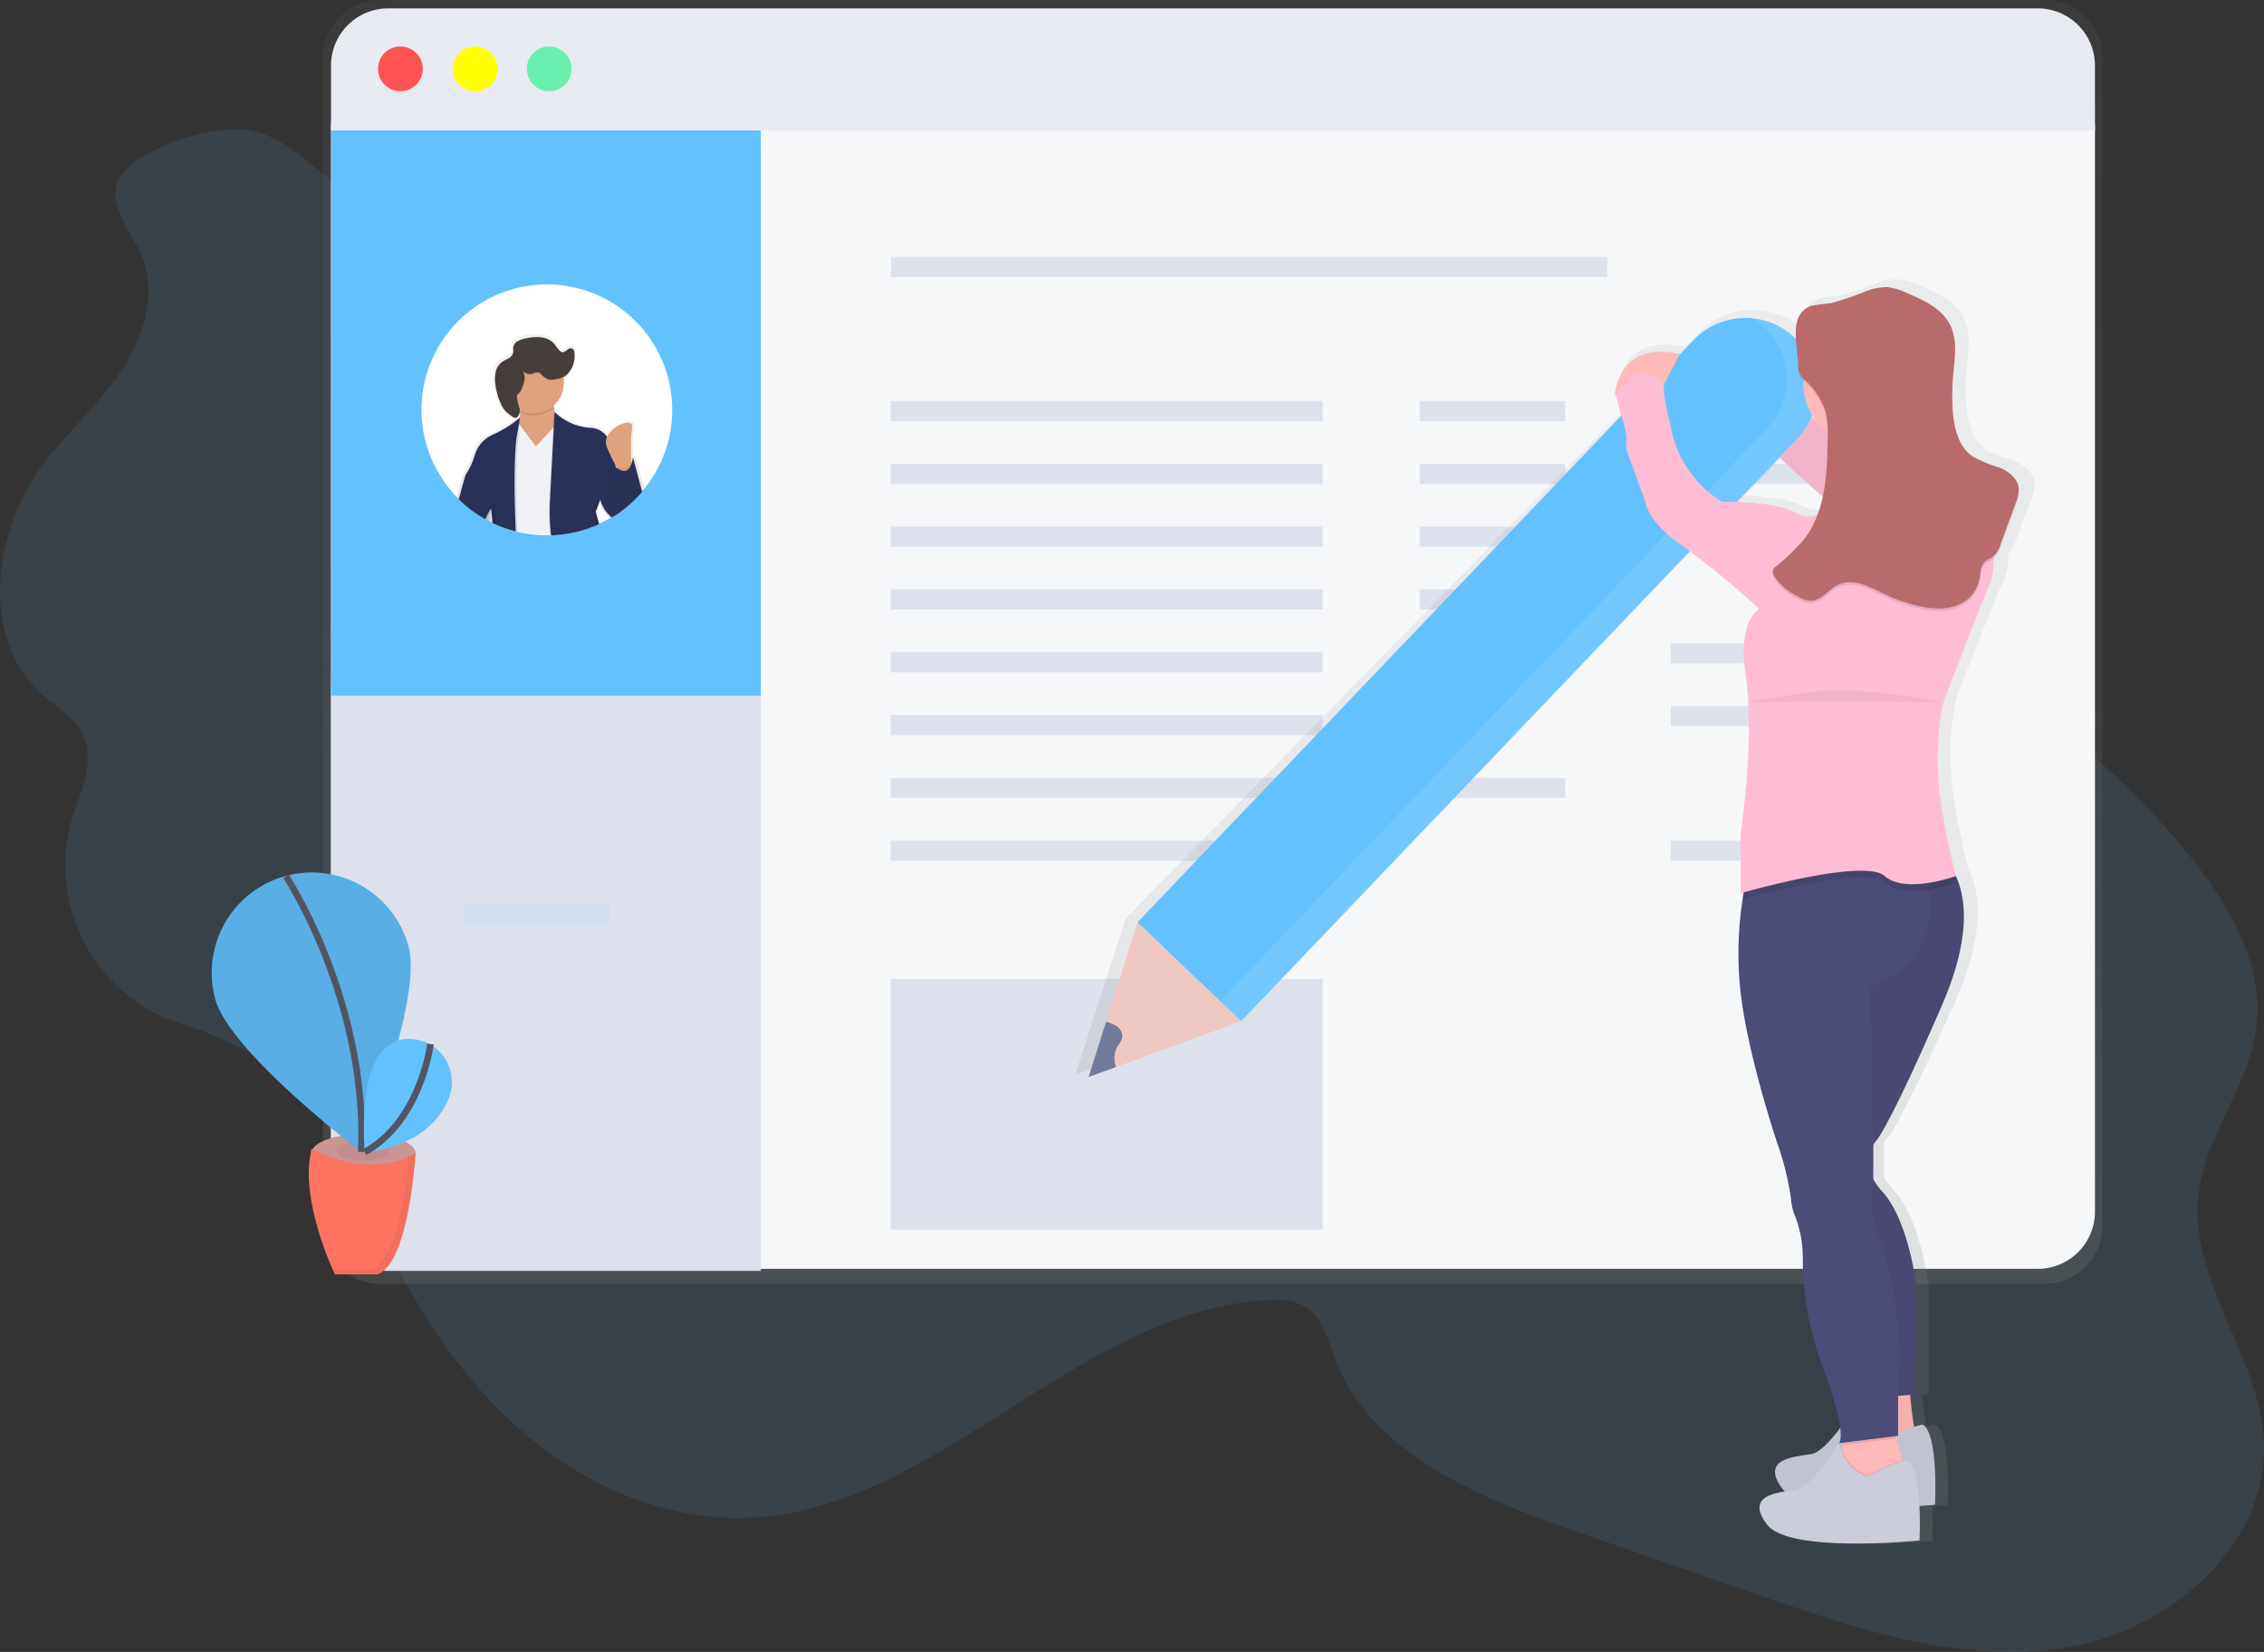 <svg xmlns="http://www.w3.org/2000/svg" xmlns:xlink="http://www.w3.org/1999/xlink" width="342.662" height="250" viewBox="0 0 342.662 250">
  <rect x="0" y="0" width="342.662" height="250" fill="#333333" stroke="none"/>
  <defs>
    <linearGradient id="linear-gradient" x1="0.5" y1="1" x2="0.5" gradientUnits="objectBoundingBox">
      <stop offset="0" stop-color="gray" stop-opacity="0.251"/>
      <stop offset="0.54" stop-color="gray" stop-opacity="0.122"/>
      <stop offset="1" stop-color="gray" stop-opacity="0.102"/>
    </linearGradient>
    <linearGradient id="linear-gradient-2" x1="0.501" y1="1" x2="0.501" y2="0" xlink:href="#linear-gradient"/>
    <linearGradient id="linear-gradient-3" x1="0.704" y1="1" x2="0.704" y2="0" xlink:href="#linear-gradient"/>
  </defs>
  <g id="Blob_Getting_Started_project_prep_" data-name="Blob Getting Started (project prep)" transform="translate(0.012)">
    <g id="Group_7" data-name="Group 7" transform="translate(-0.012 19.566)" opacity="0.1">
      <path id="Path_915" data-name="Path 915" d="M73.78,131.309c3.195,5.561,1.425,12.779-2.045,18.17s-8.407,9.671-12.253,14.815c-7.646,10.263-9.622,26.469.019,34.9,2.077,1.817,4.645,3.255,5.911,5.7,1.748,3.38.454,7.453-.865,11.034l-.11.294a25.133,25.133,0,0,0,16.119,32.725c7.615,2.346,14.487,6.15,19.573,12.3,4.445,5.376,7.013,12.008,9.945,18.336,5.3,11.432,12.141,22.362,21.594,30.686s21.788,13.841,34.38,13.386c28.76-1.037,49.938-31.328,78.67-32.922,2.07-.116,4.276-.038,6.008,1.1,2.443,1.61,3.192,4.771,4.219,7.519,5.441,14.546,21.822,21.25,36.491,26.344L319,335.285c14.972,5.2,30.7,10.479,46.357,8.07s30.953-15.272,30.273-31.112c-.558-13.01-11.339-24.461-9.926-37.409.977-8.947,7.677-16.463,8.8-25.394,1.168-9.295-3.912-18.22-9.76-25.538-16.827-21.065-40.807-34.949-64.211-48.342-16.485-9.436-33.055-18.91-50.8-25.689-43.751-16.67-91.838-15.952-138.446-20.5-8.015-.783-16.394-1.7-23.739-5.247C101.9,121.4,97.5,115.115,91.312,113.784c-4.714-1.015-11.686,1.081-15.8,3.371C68.008,121.359,70.075,124.858,73.78,131.309Z" transform="translate(-52.988 -113.521)" fill="#63c1ff"/>
    </g>
    <path id="Path_916" data-name="Path 916" d="M469.91,50.93H218.037a8.764,8.764,0,0,0-8.737,8.8V236.413a8.764,8.764,0,0,0,8.737,8.8H469.91a8.764,8.764,0,0,0,8.737-8.8V59.73a8.764,8.764,0,0,0-8.737-8.8Z" transform="translate(-160.448 -50.93)" fill="url(#linear-gradient)"/>
    <path id="Path_917" data-name="Path 917" d="M480.229,110.81V275.467a8.651,8.651,0,0,1-8.663,8.64H221.912a8.651,8.651,0,0,1-8.662-8.64V110.81Z" transform="translate(-163.164 -92.091)" fill="#f6f7f9"/>
    <path id="Path_918" data-name="Path 918" d="M278.3,382.3v88.426H221.89a8.728,8.728,0,0,1-8.64-8.809V382.3Z" transform="translate(-163.164 -278.393)" fill="#dde1ec"/>
    <rect id="Rectangle_1518" data-name="Rectangle 1518" width="108.417" height="3.048" transform="translate(134.841 38.878)" fill="#dde1ec"/>
    <rect id="Rectangle_1519" data-name="Rectangle 1519" width="65.387" height="3.048" transform="translate(134.78 60.683)" fill="#dde1ec"/>
    <rect id="Rectangle_1520" data-name="Rectangle 1520" width="22.023" height="3.048" transform="translate(214.863 60.683)" fill="#dde1ec"/>
    <g id="Group_8" data-name="Group 8" transform="translate(70.223 136.896)" opacity="0.1">
      <rect id="Rectangle_1521" data-name="Rectangle 1521" width="22.023" height="3.048" fill="#63c1ff"/>
    </g>
    <rect id="Rectangle_1522" data-name="Rectangle 1522" width="22.023" height="3.048" transform="translate(214.863 89.2)" fill="#dde1ec"/>
    <rect id="Rectangle_1523" data-name="Rectangle 1523" width="22.023" height="3.048" transform="translate(214.863 117.716)" fill="#dde1ec"/>
    <rect id="Rectangle_1524" data-name="Rectangle 1524" width="22.023" height="3.048" transform="translate(214.863 70.189)" fill="#dde1ec"/>
    <rect id="Rectangle_1525" data-name="Rectangle 1525" width="22.023" height="3.048" transform="translate(252.887 70.189)" fill="#dde1ec"/>
    <rect id="Rectangle_1526" data-name="Rectangle 1526" width="22.023" height="3.048" transform="translate(214.863 79.693)" fill="#dde1ec"/>
    <rect id="Rectangle_1527" data-name="Rectangle 1527" width="22.023" height="3.048" transform="translate(252.887 79.693)" fill="#dde1ec"/>
    <rect id="Rectangle_1528" data-name="Rectangle 1528" width="22.023" height="3.048" transform="translate(252.887 97.347)" fill="#dde1ec"/>
    <rect id="Rectangle_1529" data-name="Rectangle 1529" width="22.023" height="3.048" transform="translate(252.887 106.853)" fill="#dde1ec"/>
    <rect id="Rectangle_1530" data-name="Rectangle 1530" width="22.023" height="3.048" transform="translate(252.887 127.223)" fill="#dde1ec"/>
    <rect id="Rectangle_1531" data-name="Rectangle 1531" width="65.387" height="3.048" transform="translate(134.78 70.189)" fill="#dde1ec"/>
    <rect id="Rectangle_1532" data-name="Rectangle 1532" width="65.387" height="3.048" transform="translate(134.78 79.693)" fill="#dde1ec"/>
    <rect id="Rectangle_1533" data-name="Rectangle 1533" width="65.387" height="3.048" transform="translate(134.78 89.2)" fill="#dde1ec"/>
    <rect id="Rectangle_1534" data-name="Rectangle 1534" width="65.387" height="3.048" transform="translate(134.78 98.706)" fill="#dde1ec"/>
    <rect id="Rectangle_1535" data-name="Rectangle 1535" width="65.387" height="3.048" transform="translate(134.78 108.21)" fill="#dde1ec"/>
    <rect id="Rectangle_1536" data-name="Rectangle 1536" width="65.387" height="3.048" transform="translate(134.78 117.716)" fill="#dde1ec"/>
    <rect id="Rectangle_1537" data-name="Rectangle 1537" width="65.387" height="3.048" transform="translate(134.78 127.223)" fill="#dde1ec"/>
    <rect id="Rectangle_1538" data-name="Rectangle 1538" width="65.05" height="86.732" transform="translate(50.086 18.55)" fill="#63c1ff"/>
    <path id="Path_919" data-name="Path 919" d="M480.229,63.637A8.651,8.651,0,0,0,471.566,55H221.912a8.651,8.651,0,0,0-8.662,8.64v9.825H480.229Z" transform="translate(-163.164 -53.728)" fill="#e8eaf1"/>
    <ellipse id="Ellipse_87" data-name="Ellipse 87" cx="3.389" cy="3.389" rx="3.389" ry="3.389" transform="translate(57.201 7.03)" fill="#ff5252"/>
    <ellipse id="Ellipse_88" data-name="Ellipse 88" cx="3.389" cy="3.389" rx="3.389" ry="3.389" transform="translate(68.519 7.03)" fill="#ff0"/>
    <ellipse id="Ellipse_89" data-name="Ellipse 89" cx="3.389" cy="3.389" rx="3.389" ry="3.389" transform="translate(79.723 7.03)" fill="#69f0ae"/>
    <path id="Path_920" data-name="Path 920" d="M294.563,207.265a18.884,18.884,0,0,1-4.226,11.932c-.1.128-.206.253-.313.378h0a.514.514,0,0,0-.056.069,19.068,19.068,0,0,1-3.273,3l-.156.116c-.216.153-.435.313-.656.444l-.153.1-.328.2a1.663,1.663,0,0,1-.15.084,1,1,0,0,1-.128.078q-.722.422-1.488.778c-.056.031-.119.056-.178.084s-.128.063-.2.088-.2.091-.313.131a18.461,18.461,0,0,1-3.385,1.063,18.911,18.911,0,0,1-3.361.41h-.619a18.94,18.94,0,0,1-4.43-.51l-.272-.066q-.957-.25-1.876-.581c-.372-.138-.741-.288-1.1-.447-.091-.041-.178-.078-.269-.122l-.272-.122-.238-.122h0l-.25-.128-.278-.147-.313-.178-.05-.028a19.047,19.047,0,0,1-3.682-2.723c-.094-.091-.191-.178-.281-.275s-.2-.194-.291-.294a18.972,18.972,0,1,1,32.583-13.211Z" transform="translate(-192.833 -145.247)" fill="#fff"/>
    <path id="Path_921" data-name="Path 921" d="M300.63,230.45a5.416,5.416,0,0,1-.184.835.775.775,0,0,1-.041.125c0-.119-.022-.244-.028-.378h0a21.213,21.213,0,0,1,.106-4.889c.266-1.222-1.669-.85-2.96.244h0a3.4,3.4,0,0,0-.9,1.128c-.028-.038-.056-.072-.088-.109a3.407,3.407,0,0,0-2.563-1.266,8.725,8.725,0,0,1-5.449-2.388c-.063-.253-.109-.5-.147-.756a2.073,2.073,0,0,0-.034-.238,4.711,4.711,0,0,0,1.447-2.441v-.038a4.721,4.721,0,0,0,.119-1.038,3.7,3.7,0,0,0-.016-.419.511.511,0,0,0-.016-.153c-.016-.05,0-.119-.025-.175a2.066,2.066,0,0,0,.228-.119,2.62,2.62,0,0,0,1.013-1.147V217.2a4.322,4.322,0,0,0,.2-.519h0a6.273,6.273,0,0,0,.259-1.563v-.2c0-.41-.081-.922-.481-1.007-.528-.113-.913.685-1.447.6a.813.813,0,0,1-.419-.253c-.363-.359-.606-.822-.969-1.185a3.314,3.314,0,0,0-2.069-.878,7.815,7.815,0,0,0-2.276.209,3.832,3.832,0,0,0-1.175.4,1.4,1.4,0,0,0-.7.966,1.38,1.38,0,0,0,0,.266v.4a1.5,1.5,0,0,1-.022.172,1.429,1.429,0,0,1-.722.863c-.331.2-.7.335-1.016.56a2.66,2.66,0,0,0-.978,1.563,4.132,4.132,0,0,0-.109,1.06,7.007,7.007,0,0,0,.053.963,10.335,10.335,0,0,0,.894,3.1,4.951,4.951,0,0,0,.444.781h0a1.929,1.929,0,0,0,.134.172,4.718,4.718,0,0,0,1.01.853l.216.147a.625.625,0,0,0,.535.138.569.569,0,0,0,.163-.094,1.25,1.25,0,0,0,.391-.985v-.05a.309.309,0,0,1,0,.053.514.514,0,0,1,0,.072h.031a4.63,4.63,0,0,1,0,.478,1.747,1.747,0,0,1,0,.194c0,.038,0,.075,0,.109l-.05.044h0c-.1.088-.291.241-.55.444h0a16.533,16.533,0,0,1-3.514,2.091,5,5,0,0,0-2.879,3.2,11.219,11.219,0,0,1-1.366,2.96c-.15.219-.563,1.876-1.044,3.576.094.1.194.2.291.294s.188.184.281.275a19.047,19.047,0,0,0,3.682,2.723l.05.028.313.178.278.147c0-.234-.031-.45-.047-.653a3.105,3.105,0,0,0-.031-.35c.072-.119.134-.225.194-.313,0,.091.022.191.031.313h0c.034.313.069.7.106,1.138a3.226,3.226,0,0,0,.031.438c0-.153-.016-.313-.028-.438l.238.122.272.122c.088.044.175.081.269.122.359.159.728.313,1.1.447a19.236,19.236,0,0,0,1.876.581l.272.066a18.941,18.941,0,0,0,4.436.522h.619a18.912,18.912,0,0,0,3.389-.422,18.462,18.462,0,0,0,3.385-1.063q.153-.063.313-.131c.069-.028.131-.056.2-.088s.122-.053.178-.084c-.313-1.1-.481-1.8-.481-1.8l.413-1.06.05-.128.125-.328h0a.358.358,0,0,0,.034.122h0a4.98,4.98,0,0,0,1.469,2.341,1.663,1.663,0,0,0,.15-.084l.328-.2.153-.1c.225-.147.441-.291.656-.444l.156-.116a19.069,19.069,0,0,0,3.273-3l.056-.069h0c.106-.125.209-.25.313-.378Zm-2.726,1.425a.342.342,0,0,1,.028.047l-.025-.022Z" transform="translate(-204.519 -161.66)" fill="url(#linear-gradient-2)"/>
    <path id="Path_922" data-name="Path 922" d="M307.44,254.633v.025l.022.022C307.455,254.662,307.446,254.649,307.44,254.633Zm-19.119,9.378c-.031-.438-.062-.832-.091-1.169-.022-.238-.044-.45-.063-.625a.056.056,0,0,1,0-.025c0-.044,0-.084,0-.125a7.189,7.189,0,0,0-.738,1.469l.05.028.313.178.278.147.25.128a3.227,3.227,0,0,0,.031.438c-.016-.15-.022-.294-.031-.435Zm4.161-17.872h0l.016.028h0a.073.073,0,0,1,0,.022.122.122,0,0,0-.016-.041Z" transform="translate(-214 -184.986)" fill="url(#linear-gradient-3)"/>
    <path id="Path_923" data-name="Path 923" d="M303.913,235.93s-1.129,5.07,1.973,7.749-7.324,4.777-9.162,2.535S298,242.829,298,242.829s1.563-1.269,0-5.07Z" transform="translate(-219.988 -177.978)" fill="#e0a17e"/>
    <path id="Path_924" data-name="Path 924" d="M306.106,270.994a18.917,18.917,0,0,1-3.361.41h-.619a18.941,18.941,0,0,1-4.426-.516l-.272-.066q-.957-.25-1.876-.581l-.313-4.689,1.357-6.493.8-3.826.225-1.069.228.313.05.069.063.081,2.5,3.329,2.56-2.757.131-.144.7-.76.266-.284.125.966.45,3.473.835,6.405Z" transform="translate(-219.368 -190.391)" fill="#f0f1f5"/>
    <path id="Path_925" data-name="Path 925" d="M328.809,265.689c-.216.153-.435.313-.656.444l-.153.1-.328.2a1.659,1.659,0,0,1-.15.084,1,1,0,0,1-.128.078,5.027,5.027,0,0,1-1.5-2.207,3.437,3.437,0,0,1-.094-.331.312.312,0,0,1,0-.053l-.178.469-.547,1.354s.163.663.453,1.713q-.153.072-.313.131a18.463,18.463,0,0,1-3.385,1.063,18.916,18.916,0,0,1-3.36.41H318.3a31.087,31.087,0,0,1-.166-4.376l.413-7.868.209-3.97.116-2.188s.041.044.119.116.131.125.225.209h0a8.44,8.44,0,0,0,5,2.066,3.32,3.32,0,0,1,2.6,1.382,6.124,6.124,0,0,1,1.06,2.7l.094.86h0l.025.244.034.313Z" transform="translate(-235.078 -188.144)" opacity="0.1"/>
    <path id="Path_926" data-name="Path 926" d="M329.281,265.033l-.156.116c-.216.153-.435.313-.656.444l-.153.1-.328.2a5.183,5.183,0,0,1-1.619-2.257h0a.863.863,0,0,1-.038-.113c-.034-.109-.066-.225-.091-.338l-.128.335-.175.453-.4,1.044s.184.75.51,1.907c-.066.031-.128.063-.2.088s-.2.091-.313.131a18.463,18.463,0,0,1-3.385,1.063,18.917,18.917,0,0,1-3.36.41,31.1,31.1,0,0,1-.2-4.664l.4-7.624.213-4.064.1-1.916.019-.4a.624.624,0,0,0,.053.053,8.468,8.468,0,0,0,5.314,2.341,3.32,3.32,0,0,1,2.576,1.347,6.108,6.108,0,0,1,1.088,2.738l.166,1.541v.022h0l.034.313Z" transform="translate(-235.394 -187.602)" fill="#293158"/>
    <path id="Path_927" data-name="Path 927" d="M284.568,253v.191l-.05.725-.175,2.482s-.1.716-.178,2.329c-.109,2.126-.175,5.808.078,11.473l-.272-.066q-.957-.25-1.876-.581c-.372-.138-.741-.288-1.1-.447-.091-.041-.178-.078-.269-.122-.091-1.25-.2-2.016-.2-2.016a3.653,3.653,0,0,0-.213.313c-.053.084-.119.188-.188.313l-.016.028h0q-.091.156-.194.356a5.31,5.31,0,0,0-.231.51l-.313-.178-.05-.028a19.05,19.05,0,0,1-3.682-2.723c.5-1.772.938-3.554,1.094-3.783a10.867,10.867,0,0,0,1.329-2.9,4.911,4.911,0,0,1,2.813-3.126A11.41,11.41,0,0,0,284.562,253h.006Z" transform="translate(-205.908 -189.697)" opacity="0.1"/>
    <path id="Path_928" data-name="Path 928" d="M283.891,252.61a16.906,16.906,0,0,1-4,2.523,4.911,4.911,0,0,0-2.813,3.126,10.867,10.867,0,0,1-1.329,2.9c-.153.228-.591,2.013-1.094,3.789.091.094.188.184.281.275a19.048,19.048,0,0,0,3.682,2.723l.05.028a7.152,7.152,0,0,1,.688-1.325l.016-.025c.109-.163.178-.25.178-.25s.028.206.069.578.094.938.144,1.594l.272.122c.088.044.175.081.269.122.359.159.728.313,1.1.447a19.242,19.242,0,0,0,1.876.581c-.256-5.608-.2-9.3-.1-11.482.081-1.757.191-2.535.191-2.535l.4-2.282.113-.644.053-.313Z" transform="translate(-205.228 -189.395)" fill="#293158"/>
    <path id="Path_929" data-name="Path 929" d="M304.756,241.488a4.63,4.63,0,0,1-2.029-.466,9.119,9.119,0,0,0-.647-2.354l5.914-1.829a11.323,11.323,0,0,0-.122,3.439,4.633,4.633,0,0,1-3.117,1.21Z" transform="translate(-224.067 -178.606)" opacity="0.1"/>
    <ellipse id="Ellipse_90" data-name="Ellipse 90" cx="4.648" cy="4.648" rx="4.648" ry="4.648" transform="translate(76.038 53.296)" fill="#e0a17e"/>
    <g id="Group_9" data-name="Group 9" transform="translate(89.587 75.596)" opacity="0.1">
      <path id="Path_930" data-name="Path 930" d="M339.609,296.231c-.366-1.285-.569-2.129-.569-2.129l.7-1.832a3.954,3.954,0,0,0,.241.75l.016.041-.4,1.044s.184.75.51,1.907c-.066.031-.128.063-.2.088S339.709,296.19,339.609,296.231Z" transform="translate(-339.04 -292.27)"/>
    </g>
    <path id="Path_931" data-name="Path 931" d="M349.7,261.972a27.351,27.351,0,0,1,0-6.058c.422-1.973-4.93.281-3.8,2.957a23,23,0,0,0,2.254,4.226Z" transform="translate(-254.053 -191.189)" fill="#e0a17e"/>
    <path id="Path_932" data-name="Path 932" d="M351.261,276.536a19.084,19.084,0,0,1-3.273,3l-.156.116c-.216.153-.435.313-.656.444a13.212,13.212,0,0,1-1.344-1.916l-.041-.072,1.129-5.918.119.122c.05.047.116.109.194.172h.016c.585.5,1.819,1.25,2.413-.494a5.27,5.27,0,0,0,.216-.938l.116.431h0l.069.253,1.25,4.717h0Z" transform="translate(-254.086 -202.098)" opacity="0.1"/>
    <path id="Path_933" data-name="Path 933" d="M351.261,277.169a19.069,19.069,0,0,1-3.273,3l-.156.116c-.216.153-.435.313-.656.444l-.153.1a13.637,13.637,0,0,1-1.232-1.807l.041-.209,1.088-5.708s.056.066.153.156l.194.172a3.075,3.075,0,0,0,.278.213c.647.444,1.632.778,2.132-.782a5.278,5.278,0,0,0,.2-.888l.144.531Z" transform="translate(-254.086 -202.729)" fill="#293158"/>
    <path id="Path_934" data-name="Path 934" d="M351.261,277.169a19.069,19.069,0,0,1-3.273,3l-.156.116c-.216.153-.435.313-.656.444l-.153.1a13.637,13.637,0,0,1-1.232-1.807l.041-.209,1.088-5.708s.056.066.153.156l.194.172a3.075,3.075,0,0,0,.278.213c.647.444,1.632.778,2.132-.782a5.278,5.278,0,0,0,.2-.888l.144.531Z" transform="translate(-254.086 -202.729)" opacity="0.02"/>
    <path id="Path_935" data-name="Path 935" d="M289.756,294.707l-.016.025v-.047a3.428,3.428,0,0,1,.535-1.285s.209,1.391.4,3.476c-.091-.041-.178-.078-.269-.122l-.272-.122c-.047-.672-.1-1.219-.144-1.594s-.069-.578-.069-.578S289.865,294.544,289.756,294.707Z" transform="translate(-215.595 -217.45)" opacity="0.1"/>
    <path id="Path_936" data-name="Path 936" d="M297.982,219.773a1.275,1.275,0,0,1,.8-.144.91.91,0,0,1,.313.219,2.793,2.793,0,0,0,1.222.857,2.363,2.363,0,0,0,.916-.041,4.377,4.377,0,0,0,1.507-.46,3.814,3.814,0,0,0,1.447-3.195c.022-.41-.063-.938-.466-1.025-.513-.109-.888.669-1.407.585a.784.784,0,0,1-.406-.247c-.353-.353-.594-.807-.938-1.163a3.223,3.223,0,0,0-2.013-.863,7.528,7.528,0,0,0-2.216.209,3.642,3.642,0,0,0-1.141.391,1.372,1.372,0,0,0-.688.938c-.034.272.038.553-.016.822a1.382,1.382,0,0,1-.7.847,10.335,10.335,0,0,0-.988.55,2.617,2.617,0,0,0-.953,1.519,5.146,5.146,0,0,0-.05,1.822,10.091,10.091,0,0,0,.869,3.038,4.3,4.3,0,0,0,.566.938,5.255,5.255,0,0,0,1.141.938.694.694,0,0,0,.572.172.5.5,0,0,0,.159-.094,1.43,1.43,0,0,0,.313-1.447,8.133,8.133,0,0,1-.363-1.513.729.729,0,0,1,.081-.422,1.876,1.876,0,0,1,.281-.284,1.7,1.7,0,0,0,.313-.528,5.168,5.168,0,0,0,.485-1.519,2.048,2.048,0,0,0-.272-1.25A1.616,1.616,0,0,0,297.982,219.773Z" transform="translate(-217.241 -163.113)" opacity="0.1"/>
    <path id="Path_937" data-name="Path 937" d="M297.982,219.253a1.275,1.275,0,0,1,.8-.144.91.91,0,0,1,.313.219,2.793,2.793,0,0,0,1.222.857,2.363,2.363,0,0,0,.916-.041,4.376,4.376,0,0,0,1.507-.46,3.814,3.814,0,0,0,1.447-3.195c.022-.41-.063-.938-.466-1.025-.513-.109-.888.669-1.407.585a.785.785,0,0,1-.406-.247c-.353-.353-.594-.807-.938-1.163a3.223,3.223,0,0,0-2.013-.863,7.527,7.527,0,0,0-2.216.209,3.642,3.642,0,0,0-1.141.391,1.372,1.372,0,0,0-.688.938c-.034.272.038.553-.016.822a1.382,1.382,0,0,1-.7.847,10.328,10.328,0,0,0-.988.55,2.617,2.617,0,0,0-.953,1.519,5.146,5.146,0,0,0-.05,1.822,10.091,10.091,0,0,0,.869,3.038,4.3,4.3,0,0,0,.566.938,5.255,5.255,0,0,0,1.141.938.694.694,0,0,0,.572.172.5.5,0,0,0,.159-.094,1.43,1.43,0,0,0,.313-1.447,8.132,8.132,0,0,1-.363-1.513.729.729,0,0,1,.081-.422,1.876,1.876,0,0,1,.281-.284,1.7,1.7,0,0,0,.313-.528,5.168,5.168,0,0,0,.485-1.519,2.047,2.047,0,0,0-.272-1.25A1.616,1.616,0,0,0,297.982,219.253Z" transform="translate(-217.241 -162.755)" fill="#463e3b"/>
    <ellipse id="Ellipse_91" data-name="Ellipse 91" cx="7.874" cy="2.892" rx="7.874" ry="2.892" transform="translate(47.135 171.609)" fill="#cd9494"/>
    <ellipse id="Ellipse_92" data-name="Ellipse 92" cx="4.017" cy="1.475" rx="4.017" ry="1.475" transform="translate(50.993 172.701)" opacity="0.05"/>
    <path id="Path_938" data-name="Path 938" d="M202.9,606s8.678,4.82,15.749.644c0,0-.963,16.715-5.786,18.322h-6.424S200.97,613.7,202.9,606Z" transform="translate(-155.764 -432.109)" fill="#ff7361"/>
    <path id="Path_939" data-name="Path 939" d="M185.268,483.459c2.21,8.075-7.212,31.076-7.212,31.076s-19.816-15-22.026-23.076a15.156,15.156,0,0,1,29.238-8Z" transform="translate(-123.459 -340.262)" fill="#63c1ff"/>
    <path id="Path_940" data-name="Path 940" d="M185.268,483.459c2.21,8.075-7.212,31.076-7.212,31.076s-19.816-15-22.026-23.076a15.156,15.156,0,0,1,29.238-8Z" transform="translate(-123.459 -340.262)" opacity="0.1"/>
    <path id="Path_941" data-name="Path 941" d="M191.45,474.17s12.335,18.622,11.407,41.692" transform="translate(-148.179 -341.547)" fill="none" stroke="#535461" stroke-miterlimit="10" stroke-width="1"/>
    <path id="Path_942" data-name="Path 942" d="M239.062,553.547s-11.2-6.086-9.769,16.377c0,0,9.331-.335,12.642-7.946a6.6,6.6,0,0,0-2.707-8.337Z" transform="translate(-174.105 -395.575)" fill="#63c1ff"/>
    <path id="Path_943" data-name="Path 943" d="M239.523,555.32s-1.444,11.66-9.953,16.34" transform="translate(-174.382 -397.31)" fill="none" stroke="#535461" stroke-miterlimit="10" stroke-width="1"/>
    <path id="Path_944" data-name="Path 944" d="M225.627,608.553c-.313,3.845-1.66,15.786-5.7,17.134H214.17c.184.409.3.644.3.644h6.43c4.817-1.61,5.783-18.331,5.783-18.331A11.726,11.726,0,0,1,225.627,608.553Z" transform="translate(-163.796 -433.484)" opacity="0.05"/>
    <rect id="Rectangle_1539" data-name="Rectangle 1539" width="65.387" height="37.947" transform="translate(134.78 148.149)" fill="#dde1ec"/>
    <path id="Path_945" data-name="Path 945" d="M716.617,215.659a2.755,2.755,0,0,0,0-.369c-.113-1.526-1.563-2.629-3-3.217s-3.045-.875-4.317-1.766c-2.151-1.507-2.813-4.323-3.007-6.9-.059-.8-.084-1.6-.088-2.4s.05-1.691.125-2.535a42.241,42.241,0,0,0,.313-4.255,8.174,8.174,0,0,0-.75-3.892c-1.275-2.52-4.139-3.807-6.79-4.9a7.145,7.145,0,0,0-6.583-.194,53.122,53.122,0,0,1-5.355,1.769,24.23,24.23,0,0,0-3.126.416c-1.944.713-2.36,2.46-2.329,4.376v.363c-.194-.178-.394-.347-.6-.51l-.119-.094a7.214,7.214,0,0,0-.666-.478l-.113-.072a11.2,11.2,0,0,0-1.5-.816l-.078-.034q-.391-.172-.794-.313l-.05-.019a11.4,11.4,0,0,0-1.707-.45h0a11.369,11.369,0,0,0-10.166,3.195l-2.148,2.188h0c-9.763-2.188-10.2,6.293-10.2,6.293l.072-.016-.025.059a30.143,30.143,0,0,0,.841,3.176l-75.39,77-7.621,23.62,4.28-1.526,19.55-6.984,70-71.511a130.9,130.9,0,0,1,10.685,8.712s-3.376,1.785-2.126,9.963c1.529,10-.769,24.242-.769,24.242v9.209l.431-.119c-.053.313-.109.625-.163.985a52.544,52.544,0,0,0-.269,13.98c1.157,9.772,5.777,23.114,5.777,23.114a42.174,42.174,0,0,1,2.12,8.456,7.882,7.882,0,0,0,.494,2.173,17.274,17.274,0,0,1,1.35,6.524,46.277,46.277,0,0,0,2.97,16.487,44.016,44.016,0,0,1,2.892,9.691c-1.385,1.832-3.195,3.829-4.623,4.029-2.695.375-7.9.75-4.43,5.261a3.186,3.186,0,0,0,.4.428c-2.632.425-5.527,1.363-2.713,5.02,3.467,4.511,23.88,2.445,23.88,2.445s.131-2.5,0-5.258c1.432-.1,2.316-.191,2.316-.191s.578-10.9-1.926-12.217a5.284,5.284,0,0,0-1.35.331c-.269-1.507-.475-3.379-.6-4.767l.991-.075V336.936s-1.157-10.147-5.392-14.658a9.11,9.11,0,0,1-1.385-1.876c.031-1.3.034-3.126.019-5.23a4.338,4.338,0,0,1,.6-.788s2.31-2.813,10.207-20.672c4.658-10.532,3.62-16.612,1.985-19.832-.313-1.144-1.125-4.411-2.188-10.425a46.155,46.155,0,0,1,.194-15.224s5-12.967,7.318-18.228a8.562,8.562,0,0,0,.65-4.017,3.848,3.848,0,0,0,1.154-1.876l2.373-6.33a5.07,5.07,0,0,0,.463-2.126Zm-32.223-11.4a9.635,9.635,0,0,0,.86,1.144h0s-.353-.369-.938-.963C684.343,204.383,684.368,204.32,684.393,204.261Zm-11.666,12.995,6.53-6.671c2.257,2.063,4.673,4.17,6.693,5.905a19.333,19.333,0,0,1-.763,2.616,3.551,3.551,0,0,1-3.439-.191C679.52,217.712,675.406,217.356,672.727,217.256Z" transform="translate(-408.708 -142.259)" fill="url(#linear-gradient)"/>
    <path id="Path_946" data-name="Path 946" d="M870.624,210.5s-4.842,2.795-3.351,6.721c0,0,5.03,1.491,7.077,5.217s17.884,17.137,17.884,17.137l11.548-5.786s-4.017-5.364-16.724-9.109c0,0-7.5-8.031-10.1-9.519A55.6,55.6,0,0,1,870.624,210.5Z" transform="translate(-611.86 -160.505)" fill="#febdd5"/>
    <path id="Path_947" data-name="Path 947" d="M870.624,210.5s-4.842,2.795-3.351,6.721c0,0,5.03,1.491,7.077,5.217s17.884,17.137,17.884,17.137l11.548-5.786s-4.017-5.364-16.724-9.109c0,0-7.5-8.031-10.1-9.519A55.6,55.6,0,0,1,870.624,210.5Z" transform="translate(-611.86 -160.505)" opacity="0.05"/>
    <path id="Path_948" data-name="Path 948" d="M586.411,295.6l84.021-87.957a10.841,10.841,0,0,1,15.318-.35h0a10.841,10.841,0,0,1,.35,15.318l-84.009,87.97-23.051,8.44Z" transform="translate(-414.124 -156.174)" fill="#63c1ff"/>
    <path id="Path_949" data-name="Path 949" d="M681.143,205.934h0a10.841,10.841,0,0,1,.35,15.318l-84.018,87.957-17.306,6.33L579,319.215l23.051-8.44,84.031-87.926a10.841,10.841,0,0,0-.35-15.318h0a10.791,10.791,0,0,0-6.349-2.942,10.883,10.883,0,0,1,1.76,1.344Z" transform="translate(-414.096 -156.378)" fill="#fff" opacity="0.1"/>
    <path id="Path_950" data-name="Path 950" d="M533.411,445.45l15.68,14.977-18.912,6.921-4.139,1.513,2.623-8.325Z" transform="translate(-361.255 -305.895)" fill="#efc8c4"/>
    <path id="Path_951" data-name="Path 951" d="M581.635,544.63a4.61,4.61,0,0,1,1.613.647,1.837,1.837,0,0,1,.825,1.8,4.32,4.32,0,0,1-.65,1.179,3.679,3.679,0,0,0-.272,3.189L579,552.958Z" transform="translate(-414.247 -389.98)" fill="#727a9c"/>
    <path id="Path_952" data-name="Path 952" d="M960,718.779s.56,8.2,1.491,9.128-8.384,1.491-8.384,1.491l1.3-10.629Z" transform="translate(-671.06 -509.504)" fill="#ffb9b9"/>
    <path id="Path_953" data-name="Path 953" d="M960,718.779s.56,8.2,1.491,9.128-8.384,1.491-8.384,1.491l1.3-10.629Z" transform="translate(-671.06 -509.504)" opacity="0.05"/>
    <path id="Path_954" data-name="Path 954" d="M932.557,733.327s-1.3,0-5.961,2.423c0,0-3.167-.56-4.47-5.03,0,0-3.911,6.705-6.521,7.077s-7.637.744-4.286,5.217,23.1,2.423,23.1,2.423S934.98,734.631,932.557,733.327Z" transform="translate(-641.567 -517.719)" fill="#cbcdda"/>
    <path id="Path_955" data-name="Path 955" d="M932.557,733.327s-1.3,0-5.961,2.423c0,0-3.167-.56-4.47-5.03,0,0-3.911,6.705-6.521,7.077s-7.637.744-4.286,5.217,23.1,2.423,23.1,2.423S934.98,734.631,932.557,733.327Z" transform="translate(-641.567 -517.719)" opacity="0.05"/>
    <path id="Path_956" data-name="Path 956" d="M951.062,744.39l-1.3,3.539-8.568-2.423.488-3.514.119-.847.313-2.344s7.265-1.876,7.265-.938a14.454,14.454,0,0,0,.478,2.269c.313,1.144.672,2.451.938,3.31C950.953,744.018,951.062,744.39,951.062,744.39Z" transform="translate(-662.866 -522.448)" fill="#ffb9b9"/>
    <path id="Path_957" data-name="Path 957" d="M935.837,507.166a5.089,5.089,0,0,0-.016,5.183,9.026,9.026,0,0,0,1.338,1.857c4.1,4.47,5.217,14.53,5.217,14.53v16.205l-2.795.216-4.47.344-6.721-27.565s-3.911-20.119-2.048-23.658,3.539-25.705,3.539-25.705l1.547-1.6,3.67-3.8h10.628a7.14,7.14,0,0,1,2.066,2.31c1.782,2.951,3.382,9.087-1.507,20.416-7.637,17.7-9.872,20.491-9.872,20.491a4.292,4.292,0,0,0-.578.778Z" transform="translate(-652.315 -333.919)" fill="#4c4c78"/>
    <path id="Path_958" data-name="Path 958" d="M935.837,507.166a5.089,5.089,0,0,0-.016,5.183,9.026,9.026,0,0,0,1.338,1.857c4.1,4.47,5.217,14.53,5.217,14.53v16.205l-2.795.216-4.47.344-6.721-27.565s-3.911-20.119-2.048-23.658,3.539-25.705,3.539-25.705l1.547-1.6,3.67-3.8h10.628a7.14,7.14,0,0,1,2.066,2.31c1.782,2.951,3.382,9.087-1.507,20.416-7.637,17.7-9.872,20.491-9.872,20.491a4.292,4.292,0,0,0-.578.778Z" transform="translate(-652.315 -333.919)" opacity="0.05"/>
    <path id="Path_959" data-name="Path 959" d="M951.2,740.138l-8.068,1.007.313-2.345s7.265-1.876,7.265-.938a14.443,14.443,0,0,0,.491,2.276Z" transform="translate(-664.2 -522.448)" opacity="0.1"/>
    <path id="Path_960" data-name="Path 960" d="M912.385,477.129s.463,14.664.541,23.88c.016,2.085,0,3.892-.016,5.183a11.49,11.49,0,0,1-.15,2.044c-.56,1.676.56,5.4.56,5.4a53.764,53.764,0,0,1,3.354,23.1v8.2l-8.947,1.119s1.491-1.119-2.607-11.923a47.154,47.154,0,0,1-2.873-16.343,17.486,17.486,0,0,0-1.307-6.465,7.98,7.98,0,0,1-.463-2.157,42.687,42.687,0,0,0-2.048-8.384s-4.47-13.226-5.589-22.914a53.354,53.354,0,0,1,.259-13.858,34.575,34.575,0,0,1,.672-3.467s18.209-11.46,25.086-3.539a8.97,8.97,0,0,1,1.563,2.607,17.208,17.208,0,0,1,.878,2.9C923.414,473.034,912.385,477.129,912.385,477.129Z" transform="translate(-629.403 -327.649)" fill="#4c4c78"/>
    <ellipse id="Ellipse_93" data-name="Ellipse 93" cx="9.5" cy="9.5" rx="9.5" ry="9.5" transform="translate(272.922 48.498)" fill="#ffb9b9"/>
    <path id="Path_961" data-name="Path 961" d="M936.294,242.447s3.911,10.991,0,16.765,12.479,3.911,12.479,3.911l6.333-7.637s-7.453,0-7.815-13.039S936.294,242.447,936.294,242.447Z" transform="translate(-659.086 -178.465)" fill="#ffb9b9"/>
    <path id="Path_962" data-name="Path 962" d="M926.675,461.494a24.445,24.445,0,0,1-4.151,1.041c-2.32.356-5.055.372-6.655-1.041-.938-.838-3.285-.938-6.093-.672a104.455,104.455,0,0,0-15.446,3.207,34.594,34.594,0,0,1,.672-3.467s18.209-11.46,25.086-3.539h3.973a7.141,7.141,0,0,1,2.066,2.31C926.475,460.816,926.675,461.494,926.675,461.494Z" transform="translate(-630.655 -327.898)" opacity="0.1"/>
    <path id="Path_963" data-name="Path 963" d="M951.062,754.048l-1.3,3.539-8.568-2.423.488-3.514a6.026,6.026,0,0,0,3.983,3.7,30.39,30.39,0,0,1,5.127-2.244C950.953,753.676,951.062,754.048,951.062,754.048Z" transform="translate(-662.866 -532.106)" opacity="0.1"/>
    <path id="Path_964" data-name="Path 964" d="M925.41,750.607s-1.3,0-5.961,2.423c0,0-3.167-.56-4.47-5.03,0,0-3.911,6.705-6.521,7.077s-7.637.738-4.283,5.217,23.1,2.423,23.1,2.423S927.833,751.911,925.41,750.607Z" transform="translate(-636.766 -529.597)" fill="#cbcdda"/>
    <path id="Path_965" data-name="Path 965" d="M833.19,227.45s.422-8.406,9.866-6.236l-2.423,4.542Z" transform="translate(-588.808 -167.628)" fill="#ffb9b9"/>
    <path id="Path_966" data-name="Path 966" d="M877.331,253.788s-9.128-1.491-11.551-3.354c0,0-1.876,3.539-5.217,1.676s-11.176-1.676-11.176-1.676a16.864,16.864,0,0,1-7.815-11.551s-1.3-4.842-.938-6.146c0,0-4.842-5.03-7.265,1.676.938,4.658,1.676,4.286,1.491,8.009l2.979,8.2s.188,2.795,5.589,6.521a120.356,120.356,0,0,1,11.551,9.5s-3.26,1.769-2.047,9.872c1.479,9.9-.744,24.03-.744,24.03v9.128s18.628-5.4,21.795-2.607,10.8,0,10.8,0a106.068,106.068,0,0,1-2.235-10.8,47.054,47.054,0,0,1,.188-15.089s4.842-12.854,7.077-18.068-1.676-12.295-5.589-14.9-5.367-1.041-5.367-1.041S885.7,252.113,877.331,253.788Z" transform="translate(-588.751 -174.495)" fill="#febdd5"/>
    <path id="Path_967" data-name="Path 967" d="M912.992,202.634a3.3,3.3,0,0,0,.194,1.138,3.589,3.589,0,0,0,.872,1.085,10.857,10.857,0,0,1,3.11,4.87,14.823,14.823,0,0,1,.294,3.939c-.081,5.349-.313,11.122-3.607,15.318a33.406,33.406,0,0,1-4.242,4.086,1.279,1.279,0,0,0-.444.61,1.117,1.117,0,0,0,.138.738,7.97,7.97,0,0,0,3.476,3.073,4.407,4.407,0,0,0,1.994.753c1.694.056,2.813-1.735,4.355-2.438,2.244-1.025,4.761.4,6.99,1.463a24.631,24.631,0,0,0,5.045,1.76c2.385.55,5.08.685,7.087-.713a5.411,5.411,0,0,0,2.207-3.454c.163-.91.138-1.966.825-2.582.356-.313.841-.45,1.222-.731a3.785,3.785,0,0,0,1.132-1.876l2.294-6.274a5.154,5.154,0,0,0,.447-2.107c-.109-1.51-1.5-2.607-2.9-3.189a19.953,19.953,0,0,1-4.176-1.751c-2.079-1.494-2.723-4.286-2.91-6.84a32.922,32.922,0,0,1,.038-5.267c.228-2.6.735-5.367-.422-7.706-1.235-2.5-4-3.773-6.565-4.861a8.993,8.993,0,0,0-3.067-.888,8.744,8.744,0,0,0-3.3.7,51.514,51.514,0,0,1-5.18,1.754,22.961,22.961,0,0,0-3.017.413C911.389,194.966,912.992,199.824,912.992,202.634Z" transform="translate(-640.846 -146.958)" opacity="0.1"/>
    <path id="Path_968" data-name="Path 968" d="M912.985,201.417a3.3,3.3,0,0,0,.194,1.138,3.589,3.589,0,0,0,.872,1.085,10.857,10.857,0,0,1,3.11,4.87,14.823,14.823,0,0,1,.294,3.939c-.081,5.349-.313,11.122-3.607,15.318a33.407,33.407,0,0,1-4.242,4.086,1.279,1.279,0,0,0-.447.6,1.116,1.116,0,0,0,.138.738,7.97,7.97,0,0,0,3.476,3.073,4.407,4.407,0,0,0,1.994.753c1.694.056,2.813-1.735,4.354-2.438,2.245-1.025,4.761.4,6.99,1.463a24.631,24.631,0,0,0,5.045,1.76c2.385.55,5.08.685,7.087-.713a5.411,5.411,0,0,0,2.207-3.454c.163-.91.138-1.966.825-2.582.356-.313.841-.45,1.222-.731a3.785,3.785,0,0,0,1.132-1.876l2.295-6.274a5.156,5.156,0,0,0,.447-2.107c-.109-1.51-1.5-2.607-2.9-3.189a19.953,19.953,0,0,1-4.176-1.751c-2.079-1.494-2.723-4.286-2.91-6.84a32.937,32.937,0,0,1,.037-5.267c.228-2.6.735-5.367-.422-7.706-1.235-2.5-4-3.773-6.565-4.861a8.992,8.992,0,0,0-3.067-.888,8.744,8.744,0,0,0-3.3.7,51.512,51.512,0,0,1-5.18,1.754,22.958,22.958,0,0,0-3.017.413C911.382,193.758,912.985,198.607,912.985,201.417Z" transform="translate(-640.839 -146.113)" fill="#b96b6b"/>
    <path id="Path_969" data-name="Path 969" d="M897.41,386.26s1.485-.353,8.937-1.479,20.491,1.491,20.491,1.491" transform="translate(-632.772 -280.016)" opacity="0.05"/>
  </g>
</svg>
